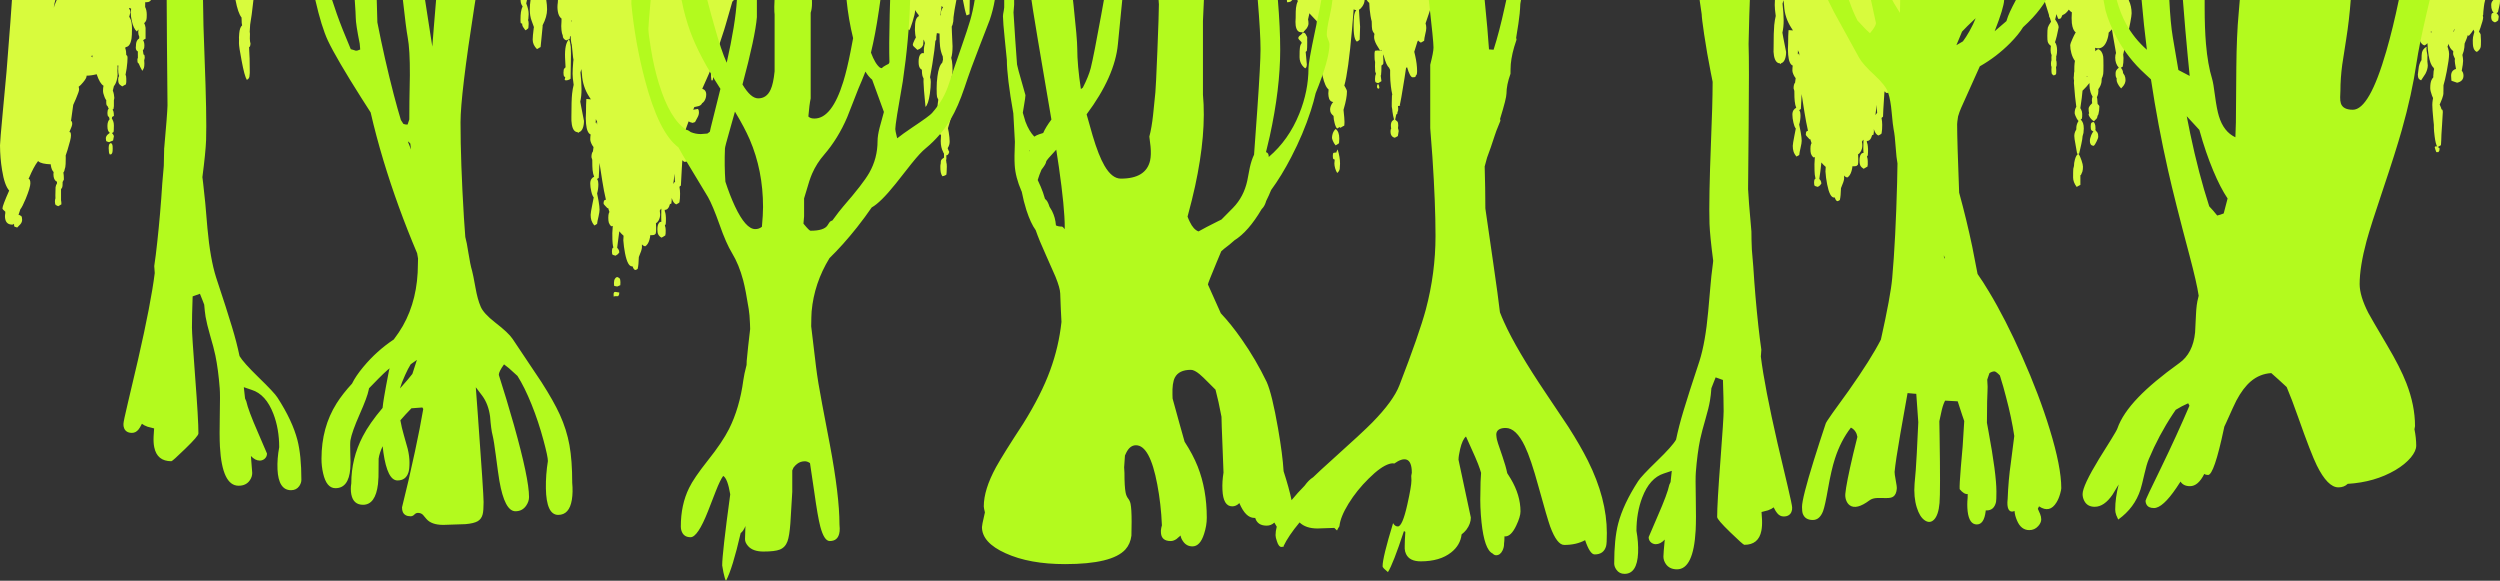 <?xml version="1.0" encoding="UTF-8" standalone="no"?>
<svg xmlns:ffdec="https://www.free-decompiler.com/flash" xmlns:xlink="http://www.w3.org/1999/xlink" ffdec:objectType="shape" height="462.0px" width="1988.75px" xmlns="http://www.w3.org/2000/svg">
  <rect width="100%" height="100%" fill="#333333" stroke="none"/>
  <g transform="matrix(1.0, 0.0, 0.0, 1.0, 100.4, 327.5)">
    <path d="M1547.75 -309.15 Q1547.4 -313.1 1547.75 -317.45 L1547.75 -317.7 Q1546.3 -318.5 1545.35 -319.85 1542.9 -316.3 1540.25 -315.5 L1539.05 -312.95 1537.25 -312.3 Q1536.35 -313.35 1535.6 -316.1 L1535.5 -316.15 1534.7 -312.95 1534.45 -312.05 1536.1 -309.5 Q1537.25 -307.3 1537.25 -305.7 1535.75 -297.8 1534.35 -293.9 1536.0 -291.7 1536.0 -287.45 1536.0 -285.0 1535.6 -283.6 L1535.3 -282.6 1535.35 -281.45 1535.25 -279.65 Q1535.65 -278.85 1535.65 -276.95 1535.65 -275.0 1535.45 -274.65 L1535.15 -274.35 1535.35 -271.65 1535.3 -269.1 1535.0 -268.25 1533.4 -267.45 Q1532.2 -268.1 1531.8 -268.85 1531.5 -269.75 1531.5 -272.15 L1531.6 -274.25 Q1531.15 -274.85 1531.15 -276.95 1531.15 -278.55 1531.55 -279.5 L1531.5 -281.95 Q1531.5 -283.05 1531.65 -283.6 1530.85 -285.35 1530.85 -287.45 1530.85 -289.6 1531.1 -291.0 1529.1 -292.4 1528.55 -294.4 1528.25 -295.45 1528.25 -298.9 1528.25 -304.3 1528.65 -305.6 1529.15 -307.25 1531.2 -310.25 L1530.25 -313.4 1530.2 -313.45 Q1529.6 -313.95 1529.55 -315.65 L1525.85 -327.5 1593.05 -327.5 1593.05 -327.3 Q1595.3 -322.6 1595.3 -316.95 1595.3 -313.4 1591.15 -295.05 L1588.6 -284.2 1588.85 -281.35 1588.7 -277.7 1588.2 -274.4 Q1587.9 -274.4 1587.15 -273.85 L1586.8 -273.65 1587.9 -271.95 Q1588.45 -270.9 1588.5 -269.4 L1589.75 -267.4 Q1590.45 -265.75 1590.45 -263.75 1590.45 -262.55 1589.9 -261.15 1588.95 -259.05 1586.95 -257.15 1585.05 -259.15 1584.15 -261.15 1583.35 -262.8 1583.35 -264.05 L1583.45 -265.05 1582.85 -266.25 Q1582.55 -267.05 1582.55 -268.8 1582.55 -270.3 1582.9 -271.15 1583.55 -272.5 1585.1 -273.65 1582.25 -276.9 1582.25 -281.65 1582.25 -283.85 1582.9 -285.35 L1580.4 -299.5 1579.65 -304.15 1577.05 -301.55 Q1576.85 -298.25 1575.5 -294.85 1573.15 -289.05 1568.75 -289.05 1567.35 -289.05 1566.25 -289.5 L1566.45 -286.75 Q1567.4 -287.85 1568.75 -288.45 1571.95 -287.1 1572.7 -282.5 1572.9 -281.1 1572.9 -275.2 1572.9 -270.0 1572.7 -268.65 1572.35 -266.55 1571.55 -265.1 L1571.3 -261.95 Q1570.7 -259.0 1568.8 -256.55 L1568.85 -255.05 Q1568.85 -252.7 1568.05 -250.95 L1567.65 -250.3 1567.95 -248.95 1568.25 -244.75 1568.55 -244.5 Q1569.65 -243.4 1569.65 -242.95 L1569.45 -239.65 1568.85 -236.5 1568.4 -235.7 1568.2 -235.45 Q1568.1 -234.0 1567.5 -233.2 L1565.3 -231.0 Q1562.95 -232.65 1561.85 -234.55 1561.1 -235.8 1561.1 -236.5 1561.1 -237.0 1561.55 -237.45 L1561.4 -237.8 Q1561.1 -238.65 1561.1 -241.05 1561.1 -242.1 1562.25 -243.65 L1563.9 -245.4 1563.7 -247.65 Q1563.7 -249.45 1564.25 -250.6 1563.3 -252.1 1562.65 -254.1 1561.8 -256.9 1561.8 -259.55 L1561.8 -261.1 1561.65 -261.35 1559.35 -258.55 1556.25 -255.35 1555.65 -249.65 1554.5 -241.45 1555.05 -240.55 Q1556.0 -238.75 1556.0 -236.95 L1555.95 -234.45 1555.65 -232.95 Q1555.45 -232.95 1554.75 -232.35 1556.05 -231.25 1556.65 -229.5 1557.25 -227.8 1557.25 -225.25 L1557.0 -221.75 1556.3 -219.25 Q1556.25 -217.3 1555.3 -212.95 L1553.55 -205.2 1552.9 -205.2 Q1554.3 -203.5 1555.45 -199.9 1556.6 -196.5 1556.6 -194.9 1556.6 -192.6 1556.15 -191.0 L1555.0 -188.3 1554.55 -188.15 1554.55 -180.4 1553.45 -179.85 1551.6 -178.8 Q1548.75 -182.6 1548.75 -186.35 1548.75 -191.7 1548.9 -193.25 L1549.45 -195.5 Q1549.45 -197.9 1550.15 -200.4 1551.1 -204.15 1552.9 -205.2 L1551.95 -205.2 1550.6 -212.95 Q1549.7 -217.55 1549.7 -219.4 1549.7 -221.0 1550.3 -222.6 L1551.35 -224.7 1551.3 -225.35 Q1551.3 -227.7 1552.25 -229.8 L1553.2 -231.5 1552.9 -231.35 Q1551.6 -232.95 1550.65 -235.3 1550.0 -237.0 1550.0 -237.5 1550.0 -240.5 1551.3 -242.55 1550.3 -249.15 1549.4 -261.45 L1549.5 -263.6 1549.35 -264.25 Q1549.1 -265.55 1549.4 -267.3 1549.4 -269.45 1549.75 -270.95 L1549.7 -271.65 1549.75 -274.7 Q1549.85 -277.05 1550.2 -279.1 1548.35 -281.5 1547.35 -285.25 1546.45 -288.5 1546.45 -291.65 1546.45 -292.6 1548.2 -296.5 1549.45 -299.4 1550.85 -301.8 1548.45 -303.35 1547.75 -309.15 M1560.25 -267.05 L1559.0 -266.5 1560.2 -266.7 1560.25 -267.05 M1562.75 -226.95 Q1562.75 -229.2 1563.4 -229.85 1563.9 -230.4 1565.3 -230.4 1566.2 -229.1 1566.45 -227.45 L1566.6 -224.55 1566.35 -224.2 1568.2 -221.9 Q1568.75 -220.95 1568.75 -218.75 1568.75 -217.6 1567.4 -214.9 1566.1 -212.25 1565.3 -211.55 L1564.7 -211.55 1564.6 -211.55 Q1562.1 -211.95 1562.1 -215.4 1562.1 -217.3 1563.2 -220.05 1564.05 -222.05 1565.05 -223.15 L1564.65 -222.95 1563.2 -224.0 Q1562.75 -224.8 1562.75 -226.95 M1416.05 -311.0 Q1417.65 -309.65 1417.65 -307.25 1417.65 -304.1 1416.1 -301.85 1415.3 -300.75 1414.45 -300.15 1413.75 -298.7 1411.85 -297.9 L1408.8 -297.3 1408.25 -297.3 1407.35 -295.0 1411.05 -295.6 1411.5 -295.05 Q1411.9 -294.65 1411.9 -292.75 1411.9 -290.8 1410.7 -288.75 L1408.8 -285.15 1406.85 -284.5 Q1404.8 -284.95 1403.65 -285.7 L1400.55 -277.35 Q1402.4 -275.85 1403.8 -273.65 1406.2 -269.7 1406.2 -265.0 1406.5 -261.8 1405.9 -259.05 1404.75 -253.55 1400.45 -253.55 1399.75 -253.55 1398.8 -254.95 L1398.8 -254.2 1398.65 -254.15 1398.3 -248.65 Q1397.65 -239.2 1397.55 -234.7 L1396.85 -234.1 1396.35 -233.7 1396.35 -233.65 Q1396.9 -231.0 1396.9 -228.25 L1396.8 -224.65 1396.4 -221.3 1395.7 -220.7 Q1394.85 -220.1 1393.8 -219.7 1391.6 -220.7 1390.45 -224.15 L1390.25 -224.85 1390.25 -222.5 1389.95 -220.35 1388.85 -219.95 Q1387.65 -215.35 1384.8 -215.35 L1384.6 -215.35 1384.9 -213.4 1385.1 -213.4 Q1386.0 -209.3 1385.4 -203.6 L1384.9 -203.5 1384.85 -202.75 Q1385.4 -201.25 1385.4 -199.2 L1385.4 -196.55 1385.1 -194.85 Q1384.8 -194.85 1383.95 -194.3 1382.95 -193.6 1382.05 -193.25 1380.15 -194.45 1379.45 -195.9 1378.85 -197.2 1378.85 -199.7 1378.85 -203.05 1379.85 -204.6 1380.7 -205.95 1382.0 -205.8 1381.85 -207.05 1381.85 -209.2 L1382.0 -216.1 1381.75 -216.3 1380.75 -214.7 Q1381.1 -213.4 1381.1 -211.8 1381.1 -209.15 1379.8 -206.95 1378.85 -205.25 1377.7 -204.8 L1377.85 -201.0 1377.8 -198.25 1377.55 -196.5 1376.9 -195.85 Q1376.25 -195.2 1374.3 -195.2 L1373.25 -195.3 Q1373.05 -193.35 1372.5 -191.45 1371.4 -187.65 1369.15 -186.3 1367.5 -186.6 1366.55 -187.9 L1366.6 -185.5 Q1366.6 -183.6 1364.1 -177.85 1363.95 -171.5 1363.2 -168.4 1362.5 -167.75 1361.2 -167.45 1359.9 -167.85 1359.2 -170.4 L1358.6 -170.35 Q1355.15 -170.35 1353.1 -180.85 1352.05 -186.1 1351.75 -191.1 L1351.95 -194.75 Q1350.15 -196.25 1348.5 -198.25 1347.75 -190.7 1346.85 -185.15 L1347.7 -184.2 Q1348.5 -182.9 1348.5 -181.45 L1347.4 -180.05 Q1346.65 -179.3 1345.6 -178.85 1343.5 -179.4 1343.2 -179.7 1342.7 -180.2 1342.7 -182.45 1342.7 -184.55 1343.45 -185.15 L1343.85 -185.35 1343.25 -188.6 Q1343.0 -190.55 1343.0 -196.95 L1343.3 -202.5 1342.1 -202.3 Q1340.7 -203.65 1340.2 -205.25 1339.8 -206.6 1339.8 -209.2 1339.8 -211.55 1340.25 -212.75 1340.4 -213.25 1340.7 -213.6 L1339.75 -216.55 1339.65 -216.85 1339.15 -216.65 1336.75 -219.25 Q1336.1 -220.0 1336.1 -220.35 1336.1 -222.45 1336.85 -223.1 L1337.85 -223.5 Q1336.35 -230.1 1335.0 -238.5 L1332.8 -252.65 1332.2 -240.8 1331.45 -240.3 1330.85 -239.85 1331.15 -239.4 Q1331.9 -238.1 1331.9 -235.8 1331.9 -231.9 1330.85 -228.4 L1332.05 -222.45 Q1332.85 -217.85 1332.85 -215.5 1332.85 -213.8 1332.0 -210.15 1331.05 -206.1 1330.9 -204.2 L1330.15 -203.75 1328.7 -202.95 Q1327.0 -204.9 1326.35 -207.0 1325.75 -208.9 1325.75 -211.5 1325.75 -213.05 1327.1 -219.85 L1328.15 -225.25 Q1327.0 -226.65 1326.3 -229.85 1325.45 -233.45 1325.45 -236.3 1325.45 -238.55 1326.45 -240.0 1327.25 -241.15 1328.5 -241.75 1327.65 -243.75 1327.3 -247.0 1327.0 -249.4 1327.0 -255.0 L1327.0 -255.15 1326.4 -257.25 Q1326.4 -260.45 1327.6 -261.8 L1327.7 -262.7 1328.05 -265.3 Q1326.9 -266.7 1326.15 -268.55 1325.45 -270.25 1325.45 -271.3 1325.45 -273.6 1325.7 -275.35 1322.75 -276.45 1322.1 -283.9 1321.7 -288.25 1322.05 -292.75 1322.05 -299.5 1322.4 -303.55 L1325.9 -303.3 1324.65 -305.25 Q1319.35 -313.3 1318.85 -323.05 L1318.4 -327.35 1317.6 -324.65 Q1318.5 -316.4 1318.5 -311.3 1318.5 -305.85 1317.5 -301.5 L1318.2 -297.6 1320.45 -286.15 Q1320.45 -282.8 1319.5 -280.35 1318.45 -277.7 1316.55 -277.25 L1316.55 -277.1 1315.6 -276.5 1315.55 -277.1 Q1311.9 -277.2 1310.8 -283.15 1310.25 -286.2 1310.5 -289.55 1310.5 -302.35 1311.0 -307.55 1311.45 -311.85 1312.2 -314.8 1311.4 -320.55 1311.4 -323.55 L1311.55 -327.5 1421.4 -327.5 1418.65 -320.8 1414.5 -311.7 1416.05 -311.0 M1329.85 -287.55 L1329.75 -284.25 1330.25 -285.15 1330.9 -283.25 1330.85 -285.35 Q1330.3 -286.25 1329.85 -287.55 M1392.5 -244.1 L1391.5 -235.95 1392.9 -237.85 1392.75 -239.05 Q1392.55 -240.5 1392.5 -244.1 M1887.75 -322.45 L1886.7 -317.8 1885.8 -317.25 1885.55 -317.05 1886.5 -316.1 Q1887.35 -315.05 1887.35 -314.2 L1886.9 -311.35 1886.2 -310.75 Q1885.4 -310.1 1884.3 -309.7 1882.75 -310.3 1882.2 -311.0 1881.35 -312.05 1881.35 -314.2 1881.35 -316.35 1882.1 -316.95 L1883.25 -317.4 Q1882.4 -318.3 1882.0 -319.45 1881.35 -321.0 1881.35 -323.6 1881.35 -325.2 1882.0 -326.2 L1882.95 -327.4 1882.95 -327.5 1888.3 -327.5 1888.35 -326.65 Q1888.35 -324.75 1887.75 -322.45 M1875.9 -324.7 L1875.55 -322.3 Q1875.0 -317.9 1874.95 -315.55 L1874.65 -315.25 1874.95 -313.75 Q1874.95 -311.6 1872.8 -305.5 L1871.6 -302.25 Q1872.6 -301.2 1872.95 -300.1 L1873.2 -295.2 Q1873.2 -290.85 1873.0 -290.15 1872.5 -287.9 1869.95 -286.2 1867.6 -287.05 1866.95 -290.7 1866.7 -291.95 1866.7 -295.65 1866.7 -297.9 1867.5 -300.5 L1867.95 -302.1 1867.3 -303.95 Q1865.6 -301.2 1863.5 -298.9 L1862.75 -299.6 Q1862.35 -297.8 1860.2 -292.85 1860.15 -289.6 1859.5 -286.95 L1858.45 -283.8 Q1859.0 -281.1 1859.0 -279.1 1859.0 -276.75 1857.95 -271.45 L1857.9 -271.25 Q1859.3 -269.75 1859.3 -267.3 1859.3 -262.85 1854.25 -261.7 L1849.75 -263.25 1849.65 -264.05 1849.45 -267.3 Q1849.45 -269.9 1851.0 -271.4 1852.0 -272.35 1853.35 -272.65 1852.35 -277.85 1852.35 -279.25 L1852.5 -280.8 Q1852.25 -281.15 1852.15 -281.55 1851.05 -283.9 1851.05 -284.55 L1851.15 -286.85 Q1849.15 -288.3 1848.15 -290.6 1847.6 -291.65 1847.35 -292.75 L1847.2 -292.0 1846.6 -290.35 1847.1 -288.9 Q1847.85 -286.6 1847.85 -284.55 1847.85 -280.3 1845.95 -270.55 1844.5 -263.2 1843.4 -259.7 L1843.35 -255.05 1843.3 -254.1 1843.35 -253.75 Q1843.35 -251.7 1842.3 -249.0 L1840.55 -244.7 1840.3 -244.6 1841.6 -241.4 1841.7 -240.5 1842.0 -240.5 Q1842.85 -240.3 1842.85 -238.25 L1842.25 -228.05 Q1841.6 -219.25 1841.6 -215.7 L1841.4 -212.55 1841.25 -211.85 Q1840.9 -211.85 1840.2 -211.3 L1838.85 -210.55 1840.25 -209.6 1840.2 -208.0 Q1839.95 -207.15 1839.3 -206.5 L1837.7 -206.5 Q1837.35 -207.1 1836.95 -208.5 L1836.4 -210.5 Q1836.7 -211.15 1837.7 -211.15 L1838.45 -210.8 Q1837.15 -212.7 1836.35 -219.0 1835.75 -223.7 1835.75 -225.85 L1835.75 -228.1 1835.35 -232.0 Q1834.5 -240.75 1834.5 -244.05 1834.5 -246.0 1834.85 -248.05 L1835.1 -249.5 1834.25 -251.45 Q1832.85 -255.35 1832.85 -257.3 1832.85 -261.6 1833.8 -263.7 1834.3 -264.9 1835.3 -266.0 1835.2 -267.45 1835.4 -268.55 1835.4 -270.9 1835.95 -272.75 1835.55 -273.25 1835.3 -273.9 1832.85 -276.0 1831.55 -283.6 1830.75 -288.45 1830.65 -293.15 1829.6 -291.9 1828.2 -291.35 1824.45 -292.6 1823.45 -299.75 1823.0 -302.55 1823.0 -310.7 1823.0 -320.3 1824.0 -326.85 L1824.1 -327.5 1876.55 -327.5 1875.9 -324.7 M1833.4 -302.85 L1833.35 -301.6 1834.0 -301.9 1833.4 -302.85 M1852.1 -304.55 L1851.65 -303.6 1851.35 -302.0 1851.65 -302.25 1852.15 -304.25 1852.1 -304.55 M1830.0 -290.35 Q1829.7 -289.1 1830.0 -287.0 L1830.6 -283.6 1830.6 -278.55 1830.9 -275.5 Q1830.9 -272.45 1829.05 -268.85 L1825.6 -263.6 Q1824.25 -264.15 1823.7 -264.95 1823.0 -266.0 1823.0 -268.25 L1823.8 -274.55 Q1824.55 -277.8 1825.9 -279.65 1825.95 -284.25 1826.25 -285.65 1826.95 -288.75 1830.0 -290.35 M923.3 -327.5 L927.65 -327.5 926.35 -326.3 Q925.25 -325.7 923.5 -325.7 L923.3 -327.5 M930.3 -313.25 Q930.3 -319.1 930.55 -321.15 930.95 -324.5 932.0 -326.4 L931.7 -327.5 985.15 -327.5 Q985.05 -324.8 983.25 -322.25 982.05 -320.45 980.65 -319.8 980.7 -317.2 981.1 -312.75 L981.55 -306.35 981.25 -296.0 980.65 -295.45 Q979.95 -294.75 978.95 -294.4 977.25 -295.75 976.7 -300.4 976.4 -302.55 976.4 -306.8 976.4 -312.4 976.75 -314.7 977.25 -318.05 978.55 -319.4 977.3 -319.5 976.45 -320.1 L975.15 -304.35 Q972.15 -270.25 969.0 -259.4 L969.85 -257.95 Q971.1 -255.85 971.1 -254.75 971.1 -249.5 968.6 -241.0 L968.35 -240.05 968.4 -239.8 Q969.15 -232.95 969.15 -230.4 L969.0 -227.7 968.85 -227.5 967.75 -226.95 Q966.75 -226.2 965.95 -225.85 L965.1 -226.4 965.0 -226.3 963.35 -225.25 Q962.15 -226.1 961.25 -229.75 960.45 -232.8 960.45 -235.05 L960.45 -235.25 Q959.05 -236.45 958.4 -237.5 957.7 -238.65 957.7 -240.55 957.7 -241.65 958.25 -243.2 958.95 -245.05 960.15 -246.35 957.05 -246.7 956.45 -250.9 956.1 -253.1 956.45 -255.4 L956.45 -256.4 Q951.05 -260.25 948.4 -290.75 947.55 -300.8 947.1 -310.65 L942.1 -315.95 941.25 -316.95 940.15 -312.05 Q940.5 -310.65 940.5 -308.75 940.5 -307.0 938.9 -304.7 L937.5 -303.2 937.25 -302.75 937.15 -302.9 936.9 -302.7 936.85 -302.25 Q936.8 -302.05 936.15 -301.85 L936.9 -301.15 937.25 -301.5 Q938.35 -300.55 938.9 -299.05 939.5 -298.2 939.5 -297.6 L939.45 -295.85 939.5 -294.1 Q939.5 -289.05 939.2 -287.1 L938.25 -286.15 938.4 -284.85 939.2 -276.0 938.85 -274.1 937.9 -273.1 Q935.2 -275.1 934.05 -278.25 933.4 -280.05 933.4 -281.95 933.4 -287.8 933.65 -289.4 934.0 -292.1 935.0 -293.05 L935.0 -293.9 Q932.4 -296.4 932.4 -297.15 932.4 -298.45 934.2 -299.6 935.8 -300.75 935.95 -301.85 L934.7 -301.85 Q931.05 -301.85 930.3 -307.3 930.0 -310.1 930.3 -313.25 M964.65 -213.45 L963.85 -212.9 962.1 -211.85 Q960.75 -213.35 959.85 -215.55 959.2 -217.15 959.2 -217.85 959.2 -219.35 959.7 -221.0 960.45 -223.4 962.1 -224.9 965.0 -222.8 965.0 -217.3 L964.85 -214.15 964.65 -213.45 M960.35 -200.95 Q959.85 -201.35 959.85 -203.45 959.85 -205.55 960.45 -205.9 L962.1 -206.2 962.5 -205.95 Q963.0 -207.6 963.7 -208.6 965.6 -202.55 965.6 -197.35 L965.35 -193.1 Q964.95 -191.15 963.35 -189.9 962.35 -191.4 961.7 -193.65 961.1 -195.75 961.1 -197.45 L961.35 -200.55 Q960.6 -200.75 960.35 -200.95 M649.8 -321.55 L648.65 -322.75 648.0 -318.1 647.35 -315.3 647.75 -315.4 Q648.0 -318.85 649.25 -320.9 L649.8 -321.55 M656.85 -301.75 L657.35 -290.7 Q657.35 -284.8 656.3 -281.45 L656.85 -279.1 Q657.35 -276.25 657.35 -271.15 657.35 -268.85 655.65 -260.8 L655.2 -258.55 Q656.65 -254.35 656.65 -246.2 L656.4 -234.7 653.7 -225.5 654.3 -222.45 Q655.05 -217.85 655.05 -214.9 655.05 -212.3 653.7 -210.05 L653.45 -209.65 Q654.15 -207.55 654.75 -206.65 L654.15 -205.1 Q653.7 -204.35 652.8 -203.9 L652.35 -204.15 652.4 -203.85 652.45 -201.05 652.2 -200.05 652.3 -199.65 652.45 -198.2 Q652.8 -197.3 652.8 -195.05 L652.65 -190.6 652.45 -188.6 651.6 -188.05 Q650.6 -187.5 649.25 -187.3 648.3 -188.7 647.95 -190.5 647.65 -192.15 647.65 -194.75 647.65 -196.4 647.9 -197.2 L647.95 -197.3 647.95 -197.6 Q647.95 -199.45 648.35 -200.2 648.85 -201.05 650.55 -202.1 L650.55 -205.3 Q650.05 -205.9 649.85 -206.7 647.95 -210.15 647.95 -215.4 L648.2 -219.85 Q646.55 -221.55 645.75 -226.25 645.05 -229.9 645.05 -233.95 645.05 -242.0 646.0 -248.2 L645.05 -250.3 Q644.7 -251.45 644.7 -257.15 644.7 -262.2 645.35 -266.85 646.45 -275.2 649.15 -277.6 L649.75 -280.05 Q649.6 -280.95 649.6 -282.3 L649.6 -282.55 Q648.0 -286.1 647.45 -290.35 647.05 -293.0 647.0 -300.8 L644.85 -301.15 Q644.3 -298.05 644.4 -296.0 L643.9 -295.2 643.7 -295.0 Q643.3 -289.2 641.25 -276.35 L639.45 -266.05 Q640.05 -264.55 640.05 -262.3 640.05 -258.3 639.3 -252.9 638.1 -244.55 635.85 -242.45 634.25 -258.4 634.25 -262.3 L634.25 -262.55 634.25 -262.8 634.3 -265.1 Q633.6 -266.25 633.3 -267.65 633.0 -268.9 632.95 -272.05 631.35 -272.75 630.7 -274.95 630.35 -276.1 630.35 -278.45 630.35 -282.4 631.7 -284.15 632.8 -285.65 634.55 -285.15 L634.55 -288.75 Q634.8 -291.0 635.4 -293.25 L634.45 -296.0 634.25 -295.55 634.25 -295.35 634.0 -291.9 Q633.1 -289.1 629.4 -287.8 L626.4 -290.6 Q625.75 -291.35 625.75 -291.8 625.75 -292.95 627.25 -296.0 L628.2 -297.75 Q627.8 -298.95 627.65 -300.45 627.25 -303.8 627.5 -306.45 627.5 -311.05 628.9 -313.2 629.55 -314.25 630.45 -314.55 L630.5 -315.4 Q628.9 -317.35 627.45 -319.55 L627.5 -318.6 Q627.5 -316.6 625.55 -310.3 623.6 -303.85 622.8 -303.4 620.95 -305.35 620.2 -307.75 619.55 -309.75 619.55 -312.4 619.55 -314.45 621.3 -319.95 L622.55 -323.45 621.55 -323.4 Q618.85 -323.4 617.25 -327.5 L660.4 -327.5 Q658.7 -318.95 658.1 -313.7 L658.1 -313.1 Q658.1 -310.2 657.35 -307.85 L656.7 -306.35 656.85 -301.75 M668.45 -315.25 Q667.15 -319.0 665.6 -327.5 L671.05 -327.5 670.85 -316.15 669.9 -315.8 Q669.1 -315.35 668.45 -315.25 M986.8 -327.5 L1039.6 -327.5 Q1036.5 -316.8 1033.65 -308.95 L1033.65 -308.9 Q1034.2 -307.15 1034.2 -305.2 1034.2 -303.55 1033.4 -300.35 1032.6 -296.95 1032.5 -295.05 L1031.45 -294.45 Q1030.5 -293.8 1029.8 -293.6 1028.35 -294.5 1027.7 -295.3 L1027.15 -294.35 1024.65 -286.3 1025.4 -283.1 Q1026.9 -276.45 1026.9 -270.85 1026.9 -268.85 1026.5 -268.05 L1025.65 -267.0 1025.7 -266.5 Q1025.4 -266.0 1023.35 -266.0 1021.3 -266.0 1018.9 -274.1 L1018.1 -273.35 1016.9 -265.4 Q1013.8 -246.05 1013.15 -243.75 L1013.6 -243.45 1011.7 -243.15 1011.9 -240.85 Q1011.9 -239.15 1011.25 -238.25 L1011.25 -237.2 1010.6 -236.6 1010.3 -236.3 1009.45 -232.35 1011.3 -230.75 Q1011.9 -229.85 1011.9 -227.65 L1011.7 -225.55 1011.95 -224.7 1012.25 -223.25 1011.6 -219.25 1010.6 -218.7 Q1009.75 -218.15 1009.0 -217.95 1006.75 -218.55 1006.05 -220.7 1005.75 -221.5 1005.75 -223.1 1005.75 -224.5 1006.3 -225.25 1006.05 -226.25 1006.05 -227.8 1006.05 -230.0 1007.1 -231.25 L1008.55 -232.5 Q1007.75 -235.15 1007.25 -238.95 L1007.15 -240.35 1006.75 -242.6 1006.75 -244.9 1006.75 -246.0 Q1006.75 -250.3 1006.9 -251.45 L1007.15 -252.3 Q1006.5 -255.15 1006.05 -258.85 1005.45 -263.95 1005.45 -267.65 L1005.45 -271.85 1004.65 -273.55 Q1002.3 -275.6 1000.45 -282.95 L999.85 -284.3 1000.1 -278.9 1000.05 -276.95 999.45 -276.0 998.7 -275.5 998.55 -275.35 Q998.55 -270.5 998.2 -267.65 L997.9 -267.45 997.95 -267.35 998.55 -262.95 Q998.4 -262.95 997.7 -262.4 L995.95 -261.35 Q994.5 -261.65 994.05 -262.0 993.4 -262.5 993.4 -264.55 993.4 -267.15 994.2 -268.75 993.8 -269.65 993.55 -270.7 993.4 -271.7 993.4 -274.75 L993.5 -278.25 993.35 -278.8 Q993.05 -279.8 993.05 -282.8 L993.05 -285.4 993.4 -287.1 995.35 -287.35 997.5 -287.25 994.65 -291.9 Q992.7 -295.5 992.7 -297.95 992.7 -299.45 993.0 -300.5 991.65 -302.1 991.15 -304.15 990.85 -305.4 990.8 -310.45 990.25 -312.4 989.85 -314.9 988.95 -320.45 988.85 -325.15 987.75 -326.0 986.8 -327.5 M998.65 -287.05 L998.35 -287.9 997.65 -287.2 998.65 -287.05 M996.25 -260.35 Q996.9 -258.55 996.9 -257.45 L995.95 -256.85 995.5 -257.25 Q994.95 -257.85 994.95 -258.45 L995.3 -260.35 996.25 -260.35 M318.25 -324.95 L318.2 -324.8 Q320.15 -320.15 320.15 -316.3 L319.9 -312.4 319.65 -311.6 Q320.15 -310.65 320.15 -308.55 L319.95 -305.6 319.8 -305.0 319.15 -304.45 Q318.5 -303.8 317.55 -303.4 L315.6 -306.15 Q315.0 -307.3 315.0 -308.15 L315.0 -308.7 314.0 -309.0 Q313.65 -309.25 313.65 -311.5 313.65 -315.55 314.0 -317.8 314.45 -320.55 315.35 -322.45 314.65 -323.3 314.25 -324.35 313.75 -325.6 313.7 -327.5 L318.8 -327.5 318.25 -324.95 M321.05 -320.15 Q321.05 -323.7 321.65 -327.5 L334.15 -327.5 Q334.8 -323.4 334.8 -320.05 334.8 -314.15 331.25 -307.4 L331.25 -306.35 330.55 -299.2 329.65 -290.05 328.55 -289.5 Q327.6 -288.75 326.75 -288.45 323.35 -291.8 323.35 -296.0 323.35 -298.5 324.2 -305.3 L324.35 -305.9 322.5 -311.0 Q321.05 -314.7 321.05 -320.15 M86.95 -327.5 L101.2 -327.5 99.85 -316.1 98.6 -307.95 98.25 -302.3 98.45 -300.65 98.35 -296.95 Q98.35 -294.5 98.9 -292.65 L98.55 -290.8 Q98.35 -290.25 97.75 -290.0 L97.8 -288.75 Q98.3 -282.65 98.3 -269.55 L98.0 -266.35 97.65 -265.55 97.3 -264.95 96.0 -263.9 Q94.1 -266.85 91.8 -279.3 89.7 -290.25 89.7 -293.05 L89.75 -296.3 89.7 -297.8 89.8 -299.25 89.9 -300.9 Q90.35 -305.8 92.2 -307.3 L91.9 -309.25 91.75 -313.55 Q88.9 -317.1 86.95 -327.5 M19.6 -327.25 L18.75 -326.45 Q17.7 -325.7 15.75 -325.7 L15.1 -325.75 15.1 -324.55 15.05 -321.85 15.15 -321.75 Q16.35 -319.35 16.35 -315.65 16.35 -312.85 16.05 -311.8 15.55 -310.1 14.25 -309.1 L14.65 -308.3 Q15.1 -307.3 15.4 -305.35 L15.4 -296.65 Q15.1 -296.65 14.3 -296.1 L13.45 -295.5 Q14.45 -293.9 14.45 -291.35 14.45 -289.3 14.0 -288.5 L13.25 -287.45 13.35 -286.85 13.75 -284.2 14.2 -283.95 Q14.75 -283.6 14.75 -281.45 L14.3 -279.55 14.45 -276.95 Q14.45 -274.65 14.1 -273.6 13.8 -272.7 12.8 -271.15 10.9 -274.45 10.0 -276.9 L9.2 -277.6 Q8.9 -278.05 8.9 -280.2 8.9 -280.8 9.3 -281.45 L9.25 -285.35 9.3 -286.55 Q8.1 -287.1 7.75 -288.5 7.5 -289.65 7.75 -291.15 7.75 -293.95 8.85 -295.55 9.45 -296.5 10.25 -296.8 L10.4 -298.2 Q9.55 -300.1 9.55 -301.95 L9.75 -304.05 8.45 -302.45 Q5.75 -304.8 4.45 -310.85 3.6 -314.7 3.6 -317.45 3.6 -318.9 3.9 -320.3 L3.9 -320.7 Q3.05 -320.85 2.35 -321.25 L2.35 -320.35 2.6 -320.15 Q3.25 -319.55 3.25 -317.45 L2.4 -314.1 2.95 -313.25 Q4.6 -310.5 4.6 -304.9 4.6 -299.25 4.25 -297.0 3.2 -290.2 -0.5 -290.05 L-0.75 -289.0 Q-0.3 -287.85 -0.15 -286.7 L0.05 -283.6 0.2 -283.6 Q1.05 -283.35 1.05 -281.35 1.05 -278.3 0.35 -273.05 L-0.55 -267.95 Q0.05 -267.1 0.05 -264.9 L0.05 -262.15 -0.25 -260.35 -1.35 -259.8 Q-2.35 -259.1 -3.15 -258.75 -5.2 -260.0 -5.75 -261.0 -6.4 -262.05 -6.4 -264.4 -6.4 -265.8 -5.65 -267.1 L-5.85 -267.65 Q-6.4 -269.25 -6.4 -272.45 L-6.25 -275.4 -6.85 -275.4 -6.95 -275.4 -6.85 -273.4 Q-6.85 -272.3 -7.0 -271.1 -6.85 -269.7 -6.85 -268.1 -6.85 -266.0 -7.6 -263.45 -8.4 -260.6 -9.8 -258.95 L-10.65 -255.45 Q-9.6 -252.65 -9.45 -249.55 L-9.8 -247.75 -9.8 -246.2 -9.8 -243.05 -10.1 -240.85 -10.85 -240.35 -10.2 -239.05 Q-9.8 -237.8 -9.8 -235.2 -10.1 -235.2 -10.85 -234.7 L-11.2 -234.4 -11.35 -233.6 -11.5 -233.5 -10.4 -231.25 Q-9.8 -229.75 -9.8 -227.65 L-9.9 -223.8 -10.1 -222.35 Q-10.4 -222.35 -11.0 -221.85 L-11.3 -221.6 -10.45 -220.6 Q-9.8 -219.6 -9.8 -219.1 L-10.45 -215.7 -11.9 -215.15 Q-13.05 -214.55 -13.65 -214.4 L-15.55 -215.0 Q-16.2 -215.4 -16.2 -217.5 -16.2 -218.95 -14.8 -220.4 L-13.05 -221.8 Q-14.1 -222.75 -14.45 -223.7 -14.95 -224.85 -14.95 -227.3 -14.95 -231.2 -12.8 -233.1 L-13.5 -233.0 -13.65 -234.45 -14.25 -234.8 Q-14.95 -235.5 -14.95 -237.6 -14.95 -239.8 -14.15 -240.8 L-13.9 -241.05 -14.45 -242.15 -14.7 -242.85 -15.6 -243.85 Q-15.9 -244.5 -15.9 -246.65 L-15.85 -247.7 Q-16.6 -248.7 -17.2 -250.2 -18.45 -253.35 -18.45 -255.2 -18.45 -257.7 -18.05 -259.3 -21.0 -261.0 -23.5 -268.45 -27.75 -267.35 -31.55 -267.3 L-31.55 -266.85 Q-31.55 -265.3 -34.3 -262.0 -36.15 -259.7 -37.9 -258.4 -37.5 -258.0 -37.5 -256.15 -37.5 -254.85 -40.0 -248.9 -41.25 -245.8 -42.15 -244.05 L-43.9 -231.4 Q-42.95 -230.85 -42.95 -228.95 -42.95 -227.4 -45.25 -222.4 L-44.6 -222.45 -44.25 -221.85 Q-43.95 -221.45 -43.95 -219.55 -43.95 -217.0 -46.75 -208.0 L-48.15 -203.8 -48.1 -201.85 Q-48.1 -196.1 -48.45 -194.55 L-48.95 -192.8 Q-49.1 -191.35 -49.75 -190.55 L-50.0 -190.3 Q-49.6 -188.05 -49.6 -185.85 -49.6 -183.85 -49.7 -183.95 L-49.75 -184.45 Q-50.1 -183.4 -50.35 -183.1 L-50.6 -182.85 -50.6 -181.65 Q-50.6 -179.4 -50.9 -178.5 L-51.85 -176.95 -51.85 -176.85 -51.85 -168.2 Q-51.55 -167.0 -51.55 -164.9 -51.85 -164.9 -52.6 -164.3 L-54.1 -163.45 -56.05 -164.4 Q-56.7 -165.1 -56.7 -167.15 -56.7 -168.7 -56.3 -169.7 L-56.35 -172.15 -56.2 -178.55 Q-55.9 -180.45 -55.1 -181.5 L-55.1 -181.65 -55.05 -182.9 Q-57.2 -183.85 -57.75 -187.0 -58.05 -189.0 -57.75 -190.65 -59.4 -192.25 -59.95 -195.9 L-60.05 -196.8 Q-67.45 -197.05 -69.8 -199.1 L-70.1 -199.4 -70.35 -199.05 Q-73.65 -194.7 -77.35 -185.9 L-77.7 -185.1 -77.15 -185.1 -76.65 -184.25 Q-76.25 -183.6 -76.25 -181.65 -76.25 -178.4 -79.95 -169.35 -82.65 -162.85 -84.25 -160.95 L-84.8 -159.2 -85.75 -156.35 -85.35 -156.65 -83.5 -155.65 Q-82.8 -154.85 -82.8 -152.65 -82.8 -150.7 -84.25 -149.05 -85.0 -148.1 -86.7 -146.5 L-88.9 -147.2 Q-89.25 -147.5 -89.25 -149.5 -89.95 -148.8 -90.55 -148.8 -95.3 -148.8 -96.2 -153.15 -96.7 -155.3 -96.2 -157.8 L-96.2 -159.1 -97.8 -160.6 Q-98.45 -161.3 -98.45 -161.7 -98.45 -163.85 -93.1 -175.9 -96.85 -180.1 -98.75 -192.2 -100.3 -201.55 -100.4 -211.85 -100.4 -214.7 -98.1 -239.3 L-95.2 -270.55 Q-91.2 -321.0 -90.9 -327.5 L-56.35 -327.5 -57.05 -324.8 -57.65 -321.35 Q-57.05 -323.5 -55.3 -327.5 L19.65 -327.5 19.6 -327.25 M482.55 -326.6 L482.15 -326.1 479.7 -317.55 476.75 -307.35 475.65 -303.7 469.45 -284.85 Q464.75 -271.1 462.3 -266.0 L458.25 -256.9 459.75 -256.15 Q461.4 -254.85 461.4 -252.45 461.4 -249.3 459.8 -247.0 459.05 -245.95 458.1 -245.35 457.45 -243.85 455.55 -243.15 L452.5 -242.45 452.0 -242.45 451.05 -240.2 454.8 -240.85 455.2 -240.25 Q455.6 -239.85 455.6 -237.95 455.6 -236.05 454.4 -233.95 L452.5 -230.4 450.6 -229.75 Q448.55 -230.15 447.4 -230.95 L444.3 -222.55 Q446.1 -221.05 447.5 -218.85 449.95 -214.95 449.95 -210.2 450.25 -207.0 449.6 -204.25 448.5 -198.75 444.1 -198.75 443.5 -198.75 442.5 -200.2 L442.55 -199.4 442.35 -199.35 442.0 -193.9 441.25 -179.9 440.55 -179.35 440.1 -178.9 440.1 -178.85 Q440.6 -176.25 440.6 -173.45 L440.5 -169.85 440.1 -166.55 439.45 -165.95 437.55 -164.9 Q435.25 -165.85 434.15 -169.4 L433.95 -170.05 433.9 -167.7 433.65 -165.55 432.6 -165.15 432.55 -165.15 Q431.35 -160.55 428.5 -160.55 L428.35 -160.55 428.6 -158.6 428.8 -158.6 Q429.7 -154.5 429.15 -148.8 L428.6 -148.7 428.55 -148.0 Q429.15 -146.45 429.15 -144.4 L429.1 -141.8 428.8 -140.1 Q428.5 -140.1 427.7 -139.5 426.7 -138.8 425.75 -138.45 423.85 -139.65 423.2 -141.1 422.55 -142.4 422.55 -144.95 422.55 -148.25 423.6 -149.8 424.4 -151.2 425.7 -151.0 L425.6 -154.4 425.7 -161.3 425.45 -161.5 424.45 -159.9 424.75 -157.0 Q424.75 -154.35 423.55 -152.15 422.55 -150.45 421.4 -150.0 L421.55 -146.2 421.5 -143.5 421.25 -141.7 420.6 -141.05 Q419.95 -140.4 418.0 -140.4 L416.95 -140.5 Q416.75 -138.55 416.2 -136.65 415.1 -132.9 412.85 -131.55 411.25 -131.85 410.25 -133.1 L410.25 -130.7 Q410.25 -128.8 407.8 -123.05 407.65 -116.75 406.85 -113.6 406.2 -113.0 404.95 -112.7 403.6 -113.05 402.85 -115.6 L402.35 -115.6 Q398.85 -115.6 396.8 -126.1 395.8 -131.3 395.45 -136.35 L395.65 -139.95 Q393.85 -141.5 392.25 -143.5 L390.55 -130.4 391.4 -129.4 Q392.25 -128.15 392.25 -126.7 L391.1 -125.3 389.3 -124.1 Q387.15 -124.65 386.9 -124.9 386.4 -125.4 386.4 -127.65 386.4 -129.8 387.15 -130.4 L387.55 -130.55 Q387.15 -131.95 386.95 -133.85 386.7 -135.8 386.7 -142.15 L387.05 -147.75 385.75 -147.5 Q384.4 -148.9 383.9 -150.45 383.5 -151.8 383.5 -154.4 383.5 -156.7 383.95 -158.0 L384.4 -158.85 383.45 -161.75 383.4 -162.05 382.85 -161.85 380.45 -164.4 Q379.75 -165.2 379.75 -165.55 379.75 -167.7 380.55 -168.3 L381.6 -168.65 Q380.0 -175.3 378.7 -183.7 L376.5 -197.9 375.9 -186.0 375.15 -185.5 374.55 -185.1 374.85 -184.6 Q375.6 -183.35 375.6 -181.05 375.6 -177.1 374.6 -173.6 L375.75 -167.7 Q376.55 -163.05 376.55 -160.7 376.55 -159.0 375.75 -155.35 374.75 -151.3 374.6 -149.45 L373.85 -148.95 Q373.1 -148.4 372.35 -148.15 370.75 -150.1 370.05 -152.25 369.45 -154.1 369.45 -156.65 369.45 -158.3 370.85 -165.1 L371.9 -170.5 Q370.75 -171.8 370.0 -175.1 369.15 -178.65 369.15 -181.5 369.15 -183.75 370.15 -185.2 370.9 -186.35 372.25 -186.9 371.35 -188.95 371.0 -192.2 370.75 -194.6 370.75 -200.2 L370.75 -200.35 370.1 -202.45 Q370.1 -205.65 371.25 -207.0 L371.4 -207.9 371.75 -210.5 Q370.6 -211.9 369.85 -213.75 369.15 -215.45 369.15 -216.5 369.15 -218.8 369.45 -220.55 366.5 -221.65 365.8 -229.1 365.4 -233.5 365.75 -237.95 365.75 -244.7 366.05 -248.8 L369.65 -248.45 368.35 -250.45 Q363.1 -258.55 362.55 -268.25 L362.05 -272.55 361.35 -269.85 Q362.2 -261.65 362.2 -256.55 362.2 -251.05 361.2 -246.65 L361.9 -242.85 364.15 -231.35 Q364.15 -228.0 363.2 -225.55 362.15 -222.95 360.3 -222.4 L360.3 -222.35 359.3 -221.7 359.25 -222.35 Q355.55 -222.4 354.5 -228.4 354.0 -231.4 354.15 -234.7 354.15 -247.55 354.7 -252.8 355.15 -257.05 355.95 -260.0 355.1 -265.75 355.1 -268.8 355.1 -272.1 355.6 -278.25 L355.8 -279.9 355.45 -282.05 354.45 -292.05 354.1 -293.15 Q353.65 -295.3 353.55 -299.0 L353.5 -298.9 353.0 -298.35 352.9 -296.65 Q352.6 -296.65 351.75 -296.15 L350.1 -295.35 Q348.05 -296.2 347.45 -297.9 L347.25 -299.35 Q346.5 -300.9 346.25 -303.55 345.9 -306.7 346.25 -310.2 L346.3 -312.7 Q344.0 -314.35 343.35 -318.4 342.75 -321.8 343.35 -325.5 L343.45 -327.5 483.45 -327.5 482.55 -326.6 M354.15 -311.0 L354.05 -311.0 354.15 -310.2 354.15 -309.75 354.4 -310.95 354.15 -311.65 354.15 -311.0 M353.65 -290.2 L353.8 -284.55 Q353.5 -271.8 353.5 -264.9 352.95 -264.2 351.2 -263.75 349.25 -263.3 348.8 -264.05 L349.25 -266.1 348.4 -266.7 Q347.85 -267.45 347.85 -269.7 L348.05 -272.15 Q348.4 -273.15 349.5 -273.95 L349.1 -281.7 Q348.7 -292.7 352.25 -296.3 353.3 -293.8 353.65 -290.2 M373.6 -232.75 L373.45 -229.5 374.0 -230.4 374.6 -228.4 374.6 -230.55 373.6 -232.75 M465.25 -266.65 L465.25 -272.45 466.55 -272.45 Q467.5 -268.1 466.55 -263.6 L465.55 -263.6 465.25 -266.65 M436.4 -184.25 Q436.25 -185.7 436.25 -189.35 L435.2 -181.15 Q435.85 -182.35 436.65 -183.05 L436.4 -184.25 M392.5 -106.05 Q393.15 -105.2 393.15 -103.0 L393.05 -100.55 392.85 -100.55 392.05 -100.2 Q391.3 -99.75 390.55 -99.6 L388.35 -100.0 Q388.0 -100.2 388.0 -102.35 388.0 -104.6 388.85 -105.85 389.5 -106.9 390.55 -107.15 392.05 -106.6 392.5 -106.05 M392.1 -93.3 Q391.9 -92.5 391.25 -91.85 L388.35 -91.85 388.05 -91.4 Q387.7 -91.3 387.7 -93.35 387.7 -95.35 389.1 -95.3 L392.25 -94.8 392.1 -93.3 M-27.15 -282.15 L-26.75 -281.85 -27.1 -283.8 -27.75 -282.45 -27.15 -282.15 M-11.05 -212.45 Q-10.75 -211.65 -10.75 -209.4 -10.75 -207.25 -11.0 -206.3 -11.1 -205.8 -11.7 -204.9 L-13.0 -204.55 Q-13.55 -205.35 -13.7 -206.25 L-13.95 -209.6 Q-13.95 -211.85 -13.45 -212.75 -13.05 -213.5 -12.0 -213.75 L-11.05 -212.45" fill="#d8fb3d" fill-rule="evenodd" stroke="none"/>
    <path d="M1572.95 -327.5 L1583.45 -327.5 Q1586.3 -317.0 1591.0 -308.35 1597.3 -296.85 1607.45 -287.9 1604.95 -307.65 1603.25 -327.5 L1625.3 -327.5 Q1626.2 -308.95 1628.05 -297.95 L1632.5 -271.8 1641.5 -267.1 Q1640.05 -281.1 1638.05 -303.65 L1636.1 -327.5 1653.4 -327.5 1653.4 -321.95 Q1653.4 -304.8 1654.45 -292.6 1655.85 -276.1 1659.35 -264.7 1660.35 -261.45 1661.65 -251.15 1663.05 -240.6 1664.75 -235.05 1668.5 -222.65 1677.85 -218.3 L1678.25 -230.15 1678.6 -273.8 Q1678.85 -299.85 1680.45 -316.8 L1681.35 -327.5 1769.6 -327.5 Q1768.45 -311.8 1766.0 -296.35 1763.15 -278.5 1762.85 -276.05 1761.4 -265.1 1761.4 -255.2 L1761.2 -250.2 Q1761.15 -247.2 1761.75 -245.35 1763.35 -240.2 1771.3 -240.2 1784.4 -240.2 1797.85 -286.6 1803.3 -305.45 1807.85 -327.5 L1832.45 -327.5 1829.85 -316.45 Q1824.0 -291.35 1822.0 -277.8 1818.3 -252.55 1810.2 -223.95 1805.35 -206.75 1795.2 -176.6 1785.55 -148.05 1782.2 -135.8 1776.7 -115.3 1776.7 -101.5 1776.7 -92.1 1783.6 -78.6 1785.55 -74.85 1798.7 -52.6 1809.0 -35.25 1813.85 -22.75 1820.75 -5.05 1820.75 11.5 L1820.3 13.95 Q1821.7 20.95 1821.7 27.0 1821.7 31.25 1817.45 36.4 1812.9 41.85 1805.15 46.45 1788.75 56.1 1767.2 57.4 1764.35 60.2 1759.8 60.2 1751.25 60.2 1742.6 42.7 1738.05 33.5 1727.75 4.3 1722.8 -9.8 1718.65 -19.6 L1712.25 -25.5 1706.4 -30.7 Q1697.25 -30.15 1690.15 -24.15 1684.0 -18.95 1678.6 -8.8 1677.0 -5.75 1670.5 8.8 L1669.05 11.9 1668.7 13.55 Q1660.9 50.35 1656.1 50.35 1654.35 50.35 1653.1 49.5 1648.25 59.25 1641.75 59.25 1636.5 59.25 1634.2 55.6 L1630.95 60.55 Q1620.05 76.65 1613.05 76.65 1608.6 76.65 1607.1 73.75 1606.6 72.85 1606.45 71.75 L1606.4 70.8 Q1606.4 69.75 1618.65 44.75 1631.45 18.35 1641.3 -4.75 L1641.2 -5.0 1640.3 -6.7 Q1635.15 -4.45 1630.4 -1.5 L1628.05 1.95 Q1616.95 18.75 1609.0 37.65 1607.2 41.9 1605.5 49.5 1603.4 58.7 1602.4 61.8 1597.7 76.5 1584.65 85.8 L1583.1 82.35 Q1582.25 80.0 1582.25 77.9 1582.25 68.65 1585.0 57.9 L1580.15 65.95 Q1573.5 75.65 1565.95 75.65 1560.0 75.65 1557.6 70.85 1556.3 68.3 1556.3 65.55 1556.3 59.0 1569.5 37.35 L1578.95 22.2 Q1583.5 14.85 1584.0 13.3 1588.05 1.65 1600.6 -11.4 1612.4 -23.7 1633.2 -38.65 1644.15 -46.4 1645.8 -63.1 L1646.5 -77.15 Q1646.85 -85.55 1648.25 -90.55 L1648.65 -92.25 Q1647.2 -102.2 1641.4 -124.1 1629.45 -168.95 1624.3 -191.95 1616.15 -228.0 1610.7 -264.35 L1605.8 -268.9 Q1592.4 -281.1 1583.6 -297.2 1577.75 -307.85 1574.5 -319.25 L1574.5 -319.35 1572.95 -327.5 M1469.85 -311.7 Q1464.05 -306.3 1460.4 -302.35 L1455.9 -291.55 1461.1 -294.6 Q1463.55 -297.85 1466.3 -302.7 1469.55 -308.5 1471.25 -313.0 L1469.85 -311.7 M1496.1 -311.9 Q1497.4 -316.65 1503.25 -327.5 L1527.3 -327.5 Q1525.1 -323.85 1522.5 -320.45 1517.15 -313.3 1508.95 -305.85 1505.45 -300.1 1498.75 -293.3 1487.85 -282.3 1474.55 -274.75 L1459.75 -241.8 Q1458.3 -238.55 1457.25 -234.9 1456.5 -230.1 1456.5 -228.75 1456.5 -215.75 1458.1 -174.25 1464.05 -152.65 1468.55 -131.15 L1472.75 -109.55 Q1476.9 -103.7 1481.65 -95.75 1494.85 -73.95 1508.15 -43.95 1521.8 -13.3 1530.15 14.0 1539.35 43.9 1539.35 60.85 1539.35 62.05 1538.5 65.1 1537.35 69.25 1535.55 72.15 1530.2 81.0 1521.65 75.3 L1520.7 77.25 1522.5 81.35 Q1523.4 83.6 1523.4 85.65 1523.4 88.35 1521.0 91.0 1518.15 94.2 1513.9 94.2 1507.3 94.2 1504.1 86.5 1502.4 82.55 1502.15 78.95 L1500.9 79.4 Q1498.5 79.85 1497.3 77.5 1496.05 74.9 1496.7 69.35 1497.25 54.3 1499.25 40.55 L1501.95 19.35 Q1499.85 5.0 1495.35 -11.85 1493.6 -18.95 1490.5 -28.85 1487.35 -32.05 1486.2 -32.05 1484.2 -32.05 1482.2 -30.65 L1480.95 -27.0 1480.45 -25.5 Q1480.95 -19.0 1480.65 -16.1 1480.3 -12.2 1480.2 8.8 L1481.4 15.35 Q1487.75 49.6 1487.75 63.6 1487.75 70.4 1487.45 71.8 1485.95 78.55 1479.9 78.55 L1479.25 78.5 1479.2 79.2 Q1477.95 89.7 1472.15 89.7 1466.1 89.7 1464.85 79.2 1464.3 74.0 1464.85 68.6 L1464.9 65.5 Q1462.0 65.9 1458.5 61.6 1458.3 58.2 1459.45 44.1 L1460.9 27.5 1462.15 7.45 1460.6 2.95 1456.95 -8.25 1446.95 -8.8 1446.5 -7.95 Q1444.85 -4.5 1443.7 1.35 L1442.35 7.55 1442.55 19.25 Q1443.25 64.1 1442.5 72.65 1441.65 82.3 1438.1 85.9 1434.8 89.2 1430.7 86.4 1426.7 83.65 1424.4 76.2 1421.8 67.9 1422.65 57.2 1423.65 47.85 1424.4 33.2 L1425.6 8.4 1424.0 -14.2 1422.0 -14.35 1417.6 -14.75 1417.05 -14.75 1411.3 17.7 Q1407.55 39.2 1406.75 47.9 1406.7 49.5 1407.65 54.55 1408.65 59.65 1408.5 61.25 1408.15 65.85 1405.7 67.55 1403.9 68.8 1400.05 68.7 L1393.15 68.65 Q1389.1 68.75 1386.75 70.55 1376.35 78.3 1371.05 74.45 1369.1 73.05 1368.1 70.15 1367.35 67.8 1367.55 65.35 1368.25 57.3 1373.8 33.65 L1377.15 20.05 1376.55 17.7 Q1375.2 14.25 1372.0 12.65 1363.9 23.1 1359.3 37.35 1356.4 46.3 1353.8 61.2 1351.4 75.0 1349.85 79.1 1347.15 86.15 1341.7 86.15 1335.6 86.15 1333.75 81.25 1333.1 79.5 1333.1 75.8 1333.1 68.95 1342.45 38.85 1347.15 23.85 1351.8 9.9 1351.8 8.9 1357.25 1.25 L1370.25 -16.75 Q1388.05 -42.0 1395.85 -57.35 1403.6 -92.1 1404.85 -106.2 1407.6 -137.55 1408.75 -182.0 L1409.05 -197.45 Q1408.2 -201.8 1407.65 -209.85 1407.0 -219.85 1405.95 -224.8 1405.4 -227.4 1404.4 -238.4 1403.6 -247.7 1401.65 -253.65 1399.9 -259.25 1391.25 -267.3 1381.4 -276.35 1378.55 -281.55 1361.9 -311.6 1358.6 -317.8 L1353.75 -327.5 1370.4 -327.5 Q1373.65 -318.05 1377.25 -311.15 L1383.55 -304.45 1387.15 -301.1 Q1391.7 -306.4 1391.95 -309.05 L1387.95 -327.5 1404.9 -327.5 Q1405.6 -326.0 1406.45 -324.65 L1411.0 -317.25 1411.2 -327.5 1493.9 -327.5 Q1493.65 -321.3 1486.35 -302.65 L1493.9 -309.15 1495.7 -310.7 1496.1 -311.9 M1446.05 -122.6 L1446.85 -121.6 1446.0 -124.3 1445.95 -124.3 1446.05 -122.6 M1300.75 -49.3 L1300.35 -43.85 Q1303.3 -20.0 1313.6 25.0 L1321.7 59.25 Q1325.25 74.35 1325.25 76.25 1325.4 78.05 1324.65 79.8 1323.1 83.35 1318.5 83.35 1315.45 83.35 1313.3 80.65 1312.25 79.5 1310.55 76.1 1309.05 77.35 1306.1 78.45 L1300.9 79.8 1301.3 86.05 Q1301.5 91.15 1300.75 94.8 1298.55 105.9 1287.2 105.9 1286.3 105.9 1276.1 96.0 1265.6 85.85 1265.6 83.8 1265.6 72.85 1268.2 38.95 1270.75 5.1 1270.75 -0.35 1270.75 -9.55 1270.2 -25.25 1269.8 -25.3 1269.45 -25.5 L1264.4 -27.3 1262.5 -22.5 1261.0 -18.65 Q1260.65 -13.35 1259.9 -8.95 1258.95 -3.15 1256.35 5.7 1253.45 15.65 1252.1 21.9 1249.8 33.1 1248.65 48.0 1248.25 52.75 1248.6 68.65 1248.95 85.5 1248.5 94.3 1246.8 125.4 1233.65 125.4 1227.75 125.4 1224.8 121.2 1222.85 118.35 1222.85 115.3 1222.85 112.8 1223.9 101.75 1220.5 105.4 1216.75 105.4 1214.85 105.4 1213.15 104.15 1211.1 102.5 1211.1 99.8 L1218.35 82.9 Q1226.05 65.35 1227.55 58.15 L1228.55 55.95 1229.5 47.05 1223.2 49.15 Q1211.9 52.75 1206.0 68.25 1201.4 80.35 1201.4 94.8 1203.05 104.0 1202.7 112.35 1201.95 129.0 1191.9 129.0 1187.75 129.0 1185.45 125.7 1183.7 123.25 1183.7 120.75 1183.7 101.3 1186.85 89.1 1190.85 73.65 1202.7 55.3 1205.1 51.45 1217.85 39.1 1229.95 27.4 1232.9 22.25 1235.1 11.6 1238.9 -0.95 1242.8 -14.0 1251.55 -40.35 1256.25 -55.2 1258.45 -79.55 L1260.2 -99.35 Q1260.95 -108.5 1261.9 -115.25 L1262.3 -118.55 1262.45 -120.05 Q1259.85 -139.9 1259.5 -149.65 1258.9 -168.3 1260.7 -214.7 1261.95 -244.05 1262.0 -262.4 L1260.5 -269.95 Q1257.5 -285.1 1255.25 -300.15 1253.3 -313.35 1253.3 -316.15 L1251.65 -327.5 1291.6 -327.5 1291.15 -314.65 1290.6 -292.55 Q1291.15 -276.25 1290.65 -227.15 L1290.2 -177.1 Q1290.45 -169.9 1292.85 -143.4 1292.85 -136.85 1293.2 -129.0 L1294.35 -115.25 Q1295.85 -91.25 1298.35 -68.45 1299.5 -57.9 1300.75 -49.3 M1639.15 -235.05 Q1640.7 -226.9 1641.95 -221.1 1648.6 -189.4 1657.05 -163.35 1660.1 -160.2 1663.4 -156.05 1665.8 -156.6 1668.55 -157.7 L1671.65 -169.6 Q1665.9 -178.15 1660.2 -191.8 1654.2 -206.15 1649.4 -223.4 L1649.2 -224.15 1639.15 -235.05 M900.15 -327.5 L916.15 -327.5 Q918.0 -305.3 918.0 -287.8 918.0 -257.05 909.7 -219.1 L906.7 -206.5 Q907.85 -206.1 908.35 -205.3 908.9 -204.4 908.9 -202.65 924.7 -216.05 933.15 -236.95 940.5 -255.1 940.5 -273.4 940.5 -278.05 945.6 -302.2 950.7 -326.4 950.7 -327.5 L959.55 -327.5 Q959.1 -322.5 957.4 -314.9 955.05 -304.7 955.05 -299.75 955.05 -298.4 956.15 -296.0 957.2 -293.6 957.2 -292.3 957.2 -280.4 946.2 -253.35 944.8 -247.05 942.3 -239.3 936.35 -220.9 926.85 -202.65 919.15 -187.75 910.8 -176.35 909.05 -172.0 906.8 -167.55 L906.5 -166.55 Q905.45 -163.3 903.45 -161.35 L903.1 -160.9 Q892.7 -143.3 881.7 -136.4 877.6 -132.7 873.5 -129.7 L871.8 -128.2 871.1 -127.6 867.65 -119.35 Q860.5 -102.2 860.5 -101.2 L870.75 -78.3 Q879.0 -69.6 887.35 -57.6 898.65 -41.5 907.25 -23.65 911.5 -14.2 916.3 13.4 919.95 34.4 920.7 47.35 925.1 61.0 927.05 70.4 L927.7 69.6 Q931.45 64.95 937.4 58.9 940.8 54.2 944.15 52.2 950.25 46.3 958.05 39.35 984.15 15.9 991.2 8.65 1008.0 -8.45 1012.85 -21.05 1028.55 -61.7 1033.85 -81.3 1041.55 -110.3 1041.55 -139.9 1041.55 -165.5 1039.1 -202.4 L1037.35 -225.55 1037.35 -276.0 Q1039.95 -286.05 1039.95 -289.7 1039.95 -294.55 1036.6 -324.1 L1036.2 -327.5 1080.65 -327.5 Q1083.2 -302.25 1084.1 -288.2 L1087.75 -287.95 Q1092.3 -302.05 1096.65 -322.1 L1097.85 -327.5 1109.55 -327.5 1109.0 -324.3 1108.85 -321.2 Q1108.85 -318.4 1107.5 -308.8 L1105.7 -297.4 1106.0 -295.95 Q1105.0 -293.2 1104.15 -290.2 1101.25 -280.2 1101.25 -272.45 L1101.2 -268.8 Q1098.0 -259.95 1098.0 -253.1 1098.0 -249.35 1092.9 -232.9 L1093.2 -231.5 1090.0 -223.55 1088.65 -219.65 Q1085.5 -209.85 1082.55 -202.05 L1080.65 -195.05 1080.7 -193.4 Q1081.15 -178.6 1081.2 -161.7 L1087.5 -118.15 Q1091.45 -90.95 1092.8 -79.05 1094.35 -75.05 1096.2 -71.0 1106.0 -49.3 1129.45 -14.5 L1147.25 12.1 Q1156.8 27.05 1162.75 38.95 1177.85 69.1 1177.85 96.6 1177.85 104.8 1177.25 106.95 1175.4 113.55 1168.15 113.55 1164.4 113.55 1160.55 102.2 1153.55 106.0 1143.95 106.0 1138.2 106.0 1132.8 91.45 1130.5 85.1 1123.45 59.5 1117.4 37.35 1112.65 27.5 1105.7 12.95 1097.4 12.95 1091.45 12.95 1090.15 16.5 1089.75 17.65 1089.95 19.05 L1090.1 20.4 Q1090.1 22.45 1094.85 35.75 1097.5 43.4 1098.6 48.9 L1101.45 53.45 Q1109.15 66.45 1109.15 79.35 1109.15 83.5 1105.75 90.65 1101.7 99.2 1097.05 99.2 L1096.4 99.15 1096.4 99.7 Q1096.4 102.75 1096.05 105.05 L1096.05 105.65 Q1096.05 107.85 1094.85 110.45 1093.0 114.2 1089.75 114.2 1088.3 114.2 1086.95 112.8 1080.45 109.75 1078.15 88.0 1076.85 75.5 1077.25 64.25 1077.25 55.0 1077.8 48.65 L1076.75 45.3 Q1074.95 39.6 1065.8 19.75 1063.0 22.0 1061.15 29.65 1059.85 35.3 1059.85 38.25 L1064.75 61.25 1069.65 84.2 Q1069.65 89.15 1066.1 93.9 1064.4 96.05 1062.3 97.6 1061.35 106.15 1054.0 111.95 1045.05 119.05 1029.8 119.05 1020.85 119.05 1018.1 113.2 1017.2 111.35 1017.05 109.05 L1017.05 106.8 Q1017.05 102.9 1017.55 95.65 L1016.45 94.95 Q1007.75 121.35 1003.7 127.6 L1000.7 124.95 Q999.45 123.75 999.45 122.9 999.45 115.95 1007.8 88.65 1009.25 91.3 1011.6 91.3 1015.25 91.3 1019.15 73.75 1022.4 59.2 1022.4 54.7 L1022.25 51.05 1022.7 48.6 Q1022.7 39.6 1018.55 38.15 1014.9 36.9 1008.8 41.2 L1008.7 41.25 Q1007.1 40.8 1004.6 41.6 998.0 43.65 988.45 53.15 978.95 62.45 972.3 73.25 965.85 83.75 965.1 91.15 963.85 92.95 963.2 94.5 L961.05 92.45 947.6 92.9 Q938.4 92.9 933.4 88.1 924.5 98.8 920.65 106.95 L921.0 107.3 919.0 107.6 Q916.8 107.6 915.4 103.1 914.3 99.95 914.3 98.25 914.3 95.0 915.25 91.5 L913.35 88.2 Q910.75 90.65 907.25 90.65 900.35 90.65 898.35 85.2 L898.15 84.5 897.45 84.5 Q890.45 84.5 885.5 72.7 883.0 75.3 879.85 75.3 872.6 75.3 872.05 62.1 871.75 55.5 872.9 48.45 872.45 38.7 872.15 28.5 871.3 8.1 871.3 4.4 L871.3 4.1 Q868.9 -8.7 866.55 -17.5 L861.6 -22.45 Q856.3 -27.85 853.8 -29.9 849.65 -33.3 846.95 -33.3 837.4 -33.3 834.2 -27.15 832.0 -22.85 832.3 -13.5 L832.4 -10.45 837.7 8.8 841.95 23.9 Q848.6 34.1 852.35 43.55 859.6 61.85 859.6 84.35 859.6 90.6 857.45 97.2 854.3 107.15 848.2 107.15 843.55 107.15 840.8 103.25 839.0 100.7 838.75 98.5 L835.5 101.3 Q833.15 102.9 830.9 102.9 823.75 102.9 823.15 96.7 822.9 94.7 823.4 92.35 L823.9 90.4 Q823.2 73.5 820.2 57.8 814.35 26.7 803.25 26.7 798.45 26.7 795.5 32.7 L794.5 34.85 793.85 44.25 794.1 48.6 Q794.1 59.55 795.0 64.2 795.55 67.15 796.95 68.95 798.4 70.75 798.95 73.2 799.8 77.35 799.8 87.5 L799.65 98.6 Q798.8 105.2 794.9 109.55 784.35 121.25 746.85 121.25 718.5 121.25 699.5 112.6 680.75 104.15 680.75 91.75 680.75 90.2 682.6 82.35 L683.1 80.1 Q682.7 78.8 682.45 77.25 L682.2 75.3 Q682.2 61.95 691.95 44.1 697.85 33.45 713.5 9.6 728.0 -13.65 735.05 -33.05 741.9 -51.8 744.0 -71.4 743.45 -80.7 743.0 -94.15 742.85 -98.45 739.25 -107.35 L731.5 -124.9 Q726.25 -136.4 723.5 -144.4 719.55 -149.8 716.15 -160.2 713.8 -167.6 712.4 -175.05 L712.15 -175.55 Q707.35 -186.6 706.8 -196.15 706.4 -202.0 706.95 -214.7 L705.7 -237.3 Q700.55 -266.45 700.55 -279.9 L699.0 -295.3 Q697.45 -310.35 697.45 -314.55 697.45 -315.95 698.1 -319.05 698.6 -321.8 698.45 -323.4 L698.45 -327.5 706.35 -327.5 706.35 -323.75 705.85 -317.65 707.25 -295.65 708.65 -276.2 709.9 -271.05 715.35 -251.8 Q715.35 -250.2 714.1 -243.0 L713.25 -237.8 715.35 -230.7 Q718.25 -223.05 722.4 -218.8 724.1 -219.95 726.3 -220.7 L729.45 -221.7 Q731.5 -226.4 736.0 -232.4 L731.65 -257.95 Q723.75 -304.2 721.35 -319.45 L720.15 -327.5 753.15 -327.5 753.6 -323.5 Q756.55 -296.15 756.55 -289.1 756.55 -275.65 759.45 -256.65 L761.0 -257.8 Q765.55 -266.65 767.3 -273.4 769.7 -283.1 775.55 -315.3 L777.75 -327.5 792.35 -327.5 788.9 -292.45 Q786.5 -266.7 764.0 -236.55 L768.8 -219.6 Q773.55 -203.65 778.2 -195.7 784.15 -185.4 791.25 -185.4 811.2 -185.4 814.5 -199.75 815.5 -204.4 814.85 -211.0 L813.9 -218.85 Q815.75 -225.7 816.9 -236.25 L818.7 -254.05 Q819.1 -257.5 820.3 -287.1 821.5 -316.95 821.5 -324.0 L821.25 -327.5 857.3 -327.5 856.55 -310.9 856.55 -252.2 Q859.4 -221.35 850.3 -179.4 848.05 -169.0 844.3 -155.2 845.0 -153.2 846.1 -151.0 848.95 -144.95 853.0 -143.4 858.65 -146.6 867.9 -151.2 869.65 -152.05 871.25 -152.85 L880.45 -162.15 Q889.0 -170.9 891.8 -183.7 L893.8 -194.1 Q895.15 -200.2 897.2 -204.45 L899.8 -240.55 Q902.35 -276.9 902.35 -288.3 902.35 -300.45 900.15 -327.5 M674.95 -327.5 L690.95 -327.5 Q689.65 -319.6 686.9 -311.55 L678.85 -290.75 Q672.25 -274.0 666.8 -257.6 661.75 -242.6 656.0 -232.85 648.2 -219.6 635.85 -209.4 631.8 -206.15 624.8 -197.45 L612.15 -181.4 Q600.05 -166.3 593.05 -162.5 587.75 -154.75 581.35 -146.65 570.2 -132.6 559.45 -122.15 547.25 -102.2 545.25 -79.8 545.0 -76.5 544.9 -67.95 L548.75 -35.75 Q550.15 -24.15 553.65 -5.9 L559.8 26.4 Q567.4 66.95 567.4 89.75 L567.6 92.85 Q567.65 95.35 567.15 97.2 565.7 102.9 559.65 102.9 555.2 102.9 552.15 91.4 550.1 83.65 547.35 63.85 L543.95 40.9 Q541.8 39.45 539.95 39.45 536.4 39.45 533.8 41.45 532.4 42.45 530.85 44.45 L530.15 46.05 529.85 46.75 529.85 63.75 528.35 88.7 Q527.6 98.85 526.05 103.1 524.25 108.0 519.9 109.7 516.0 111.25 506.9 111.25 498.55 111.25 494.7 106.9 492.25 104.15 492.25 101.35 L492.6 90.95 Q491.0 94.95 488.8 96.6 482.3 124.85 477.15 134.5 476.25 133.4 475.1 127.9 L474.1 122.3 Q474.1 112.85 480.5 65.75 478.4 53.05 474.9 51.1 472.55 54.25 469.1 63.0 L462.8 79.2 Q454.65 99.85 448.95 99.85 444.15 99.85 442.25 96.05 441.2 93.95 441.2 91.2 441.2 74.05 447.75 60.7 451.5 52.9 462.75 38.7 474.25 24.25 479.5 13.85 488.0 -3.05 490.95 -25.25 491.5 -29.55 493.5 -37.2 L493.6 -40.35 Q494.6 -51.25 496.35 -65.8 L496.2 -70.3 Q495.95 -77.1 495.2 -81.7 492.8 -96.9 490.8 -104.5 487.5 -117.0 481.95 -126.15 477.15 -134.05 472.0 -148.8 466.55 -164.15 462.8 -170.75 L447.45 -196.2 Q441.75 -205.6 439.25 -210.3 423.6 -221.9 412.5 -264.45 404.8 -293.8 401.85 -324.3 L401.9 -327.5 417.2 -327.5 Q415.4 -307.35 415.4 -304.65 415.4 -300.75 417.3 -289.4 419.75 -273.9 423.8 -260.85 432.55 -232.5 445.65 -224.2 447.25 -223.95 449.15 -222.4 452.9 -220.85 457.1 -220.85 L462.3 -221.25 464.3 -222.7 465.0 -225.95 472.7 -256.85 472.35 -257.35 Q455.8 -283.05 448.8 -302.1 444.4 -314.15 441.8 -327.5 L462.25 -327.5 Q464.5 -318.6 467.75 -307.3 473.35 -287.1 477.7 -277.6 484.65 -308.45 485.8 -327.5 L501.7 -327.5 501.7 -313.85 Q500.45 -298.45 490.25 -260.3 496.8 -249.25 502.75 -249.25 509.5 -249.25 512.65 -256.25 514.8 -260.9 515.8 -270.8 L515.8 -315.9 Q515.55 -317.35 515.55 -322.15 L515.75 -327.5 545.5 -327.5 545.55 -324.95 Q545.55 -320.55 544.5 -317.35 L544.5 -249.25 Q543.4 -244.05 542.65 -234.85 L542.85 -234.65 Q544.35 -233.2 547.5 -233.2 561.4 -233.2 570.45 -262.55 573.5 -272.5 576.3 -286.9 L578.25 -297.15 Q574.55 -312.2 573.05 -327.5 L599.95 -327.5 598.75 -319.1 Q595.9 -299.75 592.45 -285.65 595.8 -276.65 599.6 -273.7 L601.0 -273.25 Q601.9 -274.3 604.5 -275.7 L606.5 -276.7 607.15 -277.95 Q606.7 -290.45 607.35 -315.55 L607.7 -327.5 623.6 -327.5 Q622.75 -296.6 617.8 -262.95 611.8 -229.1 611.8 -224.85 611.8 -223.5 613.05 -218.55 L613.35 -217.5 Q617.45 -220.8 625.0 -225.9 639.05 -235.25 641.0 -237.55 646.2 -243.5 649.55 -249.45 652.55 -254.85 654.55 -261.1 658.1 -272.1 664.4 -290.1 669.45 -304.6 671.4 -311.35 673.6 -318.95 674.95 -327.5 M718.4 -207.15 L718.9 -207.55 718.3 -207.75 718.4 -207.15 M731.8 -198.9 Q731.8 -197.2 728.1 -192.5 726.25 -188.2 725.1 -184.3 727.8 -178.65 729.3 -174.35 L730.9 -169.25 Q733.0 -167.95 734.5 -163.0 L736.45 -159.75 Q739.15 -154.45 739.6 -148.2 741.4 -147.25 744.3 -147.25 745.1 -147.25 746.55 -145.2 L746.6 -146.85 Q746.6 -162.1 741.95 -194.6 L739.85 -208.45 Q731.8 -199.9 731.8 -198.9 M246.5 -327.5 L277.8 -327.5 277.05 -322.85 Q265.95 -251.9 265.95 -230.2 265.95 -198.8 268.65 -154.35 L269.75 -138.95 Q270.95 -134.7 272.15 -126.7 273.7 -116.8 275.15 -112.05 275.9 -109.45 277.85 -98.6 279.45 -89.45 281.95 -83.65 284.15 -78.25 293.5 -70.95 304.1 -62.8 307.4 -57.85 L330.4 -23.45 Q340.15 -8.2 344.95 2.35 350.35 14.2 352.6 26.6 354.8 38.85 354.8 56.5 355.5 64.05 354.5 70.15 352.5 82.1 343.65 82.1 334.2 82.1 333.85 60.9 333.7 50.2 335.45 39.25 335.45 35.7 332.0 22.95 327.95 7.8 322.45 -5.8 316.9 -19.55 311.25 -28.45 L304.45 -34.6 300.55 -37.65 Q296.4 -31.9 296.4 -29.3 302.4 -10.6 308.45 10.65 320.45 53.3 320.45 67.9 320.45 71.4 318.2 74.7 315.15 79.2 309.65 79.2 301.05 79.2 296.85 54.95 295.95 49.65 294.05 34.95 292.55 23.2 291.45 18.75 290.25 14.25 289.45 3.75 288.1 -6.0 283.35 -12.5 L278.1 -19.45 279.7 2.2 Q284.3 65.35 284.3 71.95 284.3 78.8 283.55 81.65 282.6 85.35 279.65 87.1 276.65 88.85 270.05 89.45 L252.25 90.05 Q242.8 90.05 238.75 85.25 L236.0 82.0 Q234.45 80.5 232.05 80.5 230.5 80.5 229.2 81.85 227.9 83.2 226.25 83.2 221.6 83.2 220.05 79.85 219.4 78.4 219.4 76.1 224.5 55.85 229.65 31.9 233.8 12.6 236.3 -2.15 L235.6 -3.35 226.9 -2.7 Q222.05 2.25 218.1 6.85 219.1 12.6 220.85 18.6 L223.95 29.6 Q225.35 35.5 225.35 40.5 225.35 45.8 224.5 48.35 222.45 54.7 215.8 54.7 207.8 54.7 204.6 32.55 L204.0 27.45 Q201.5 32.7 200.8 37.35 200.7 38.05 200.75 45.15 200.85 52.65 200.3 57.55 198.3 74.05 188.4 74.05 180.65 74.05 179.05 65.7 178.3 61.5 179.05 57.0 179.05 37.2 188.2 19.6 193.55 9.25 203.95 -3.0 204.35 -7.0 205.1 -11.4 206.3 -18.65 209.15 -33.3 L209.7 -34.45 Q207.75 -33.75 194.85 -20.35 L193.15 -18.6 192.9 -17.35 Q191.9 -11.9 185.7 2.1 179.6 15.95 178.4 22.6 178.0 25.05 178.25 32.6 178.6 41.2 178.25 45.3 177.0 60.85 166.45 60.85 159.3 60.85 156.65 49.05 155.3 43.2 155.35 37.35 155.35 12.45 167.35 -6.6 172.1 -14.15 179.65 -22.35 182.6 -28.4 188.65 -35.65 199.25 -48.4 212.85 -57.45 217.0 -62.9 220.1 -68.3 232.05 -89.4 232.05 -117.65 L232.15 -121.85 231.45 -125.9 231.4 -126.1 Q215.75 -163.0 204.6 -199.9 198.65 -219.7 194.45 -238.05 L186.9 -249.85 Q167.15 -281.05 160.5 -295.05 155.35 -306.05 150.45 -327.5 L163.8 -327.5 Q165.5 -322.1 167.55 -316.4 171.35 -305.6 178.65 -288.35 L180.35 -287.9 182.75 -287.15 184.1 -287.35 186.15 -288.15 185.75 -292.75 Q182.6 -308.45 182.6 -313.45 182.6 -316.25 181.8 -327.5 L199.3 -327.5 199.8 -309.7 Q205.45 -280.7 212.9 -252.05 215.8 -241.0 218.5 -232.05 L219.65 -230.25 220.5 -228.95 Q221.85 -228.4 223.35 -228.4 L223.85 -228.45 225.2 -232.5 Q225.15 -243.9 225.65 -267.7 225.75 -288.05 223.9 -297.95 222.65 -304.45 220.1 -327.5 L237.75 -327.5 242.15 -299.1 243.5 -290.45 244.7 -305.8 246.5 -327.5 M226.5 -208.7 L226.55 -208.7 Q226.2 -210.8 226.0 -213.3 L224.6 -214.75 224.1 -214.8 226.5 -208.7 M32.2 -327.5 L61.1 -327.5 Q61.2 -309.45 62.35 -281.25 64.15 -234.85 63.55 -216.15 63.2 -206.45 60.6 -186.55 L60.8 -185.1 61.2 -181.75 62.9 -165.9 64.6 -146.05 Q66.8 -121.7 71.5 -106.85 80.25 -80.55 84.15 -67.45 87.95 -54.95 90.15 -44.25 93.15 -39.15 105.2 -27.4 117.95 -15.05 120.35 -11.2 132.2 7.15 136.2 22.55 139.35 34.8 139.35 54.2 139.35 56.7 137.65 59.2 135.35 62.45 131.15 62.45 121.1 62.45 120.35 45.85 120.0 37.45 121.7 28.25 121.7 13.8 117.1 1.75 111.15 -13.8 99.85 -17.35 L93.55 -19.5 94.55 -10.5 95.5 -8.35 Q97.05 -1.15 104.75 16.4 L112.0 33.3 Q112.0 35.95 109.9 37.65 108.2 38.9 106.3 38.9 102.6 38.9 99.2 35.25 L100.25 48.75 Q100.25 51.85 98.25 54.7 95.3 58.9 89.4 58.9 76.3 58.9 74.55 27.8 74.1 18.95 74.45 2.1 74.8 -13.75 74.4 -18.5 73.25 -33.4 70.95 -44.65 69.65 -50.9 66.7 -60.85 64.15 -69.7 63.15 -75.45 62.45 -79.9 62.05 -85.15 L60.55 -89.05 58.65 -93.8 53.6 -92.0 52.85 -91.7 Q52.3 -76.05 52.3 -66.9 52.3 -61.45 54.85 -27.6 57.45 6.3 57.45 17.3 57.45 19.35 46.95 29.5 36.8 39.4 35.9 39.4 24.55 39.4 22.3 28.25 21.55 24.7 21.8 19.55 L22.2 13.3 16.95 11.95 Q14.0 10.85 12.5 9.6 10.8 13.0 9.8 14.15 7.6 16.85 4.6 16.85 -0.05 16.85 -1.6 13.3 -2.35 11.5 -2.2 9.7 -2.2 7.8 1.4 -7.3 L9.45 -41.55 Q19.75 -86.55 22.7 -110.3 L22.3 -115.85 Q23.6 -124.45 24.7 -134.95 27.2 -157.75 28.7 -181.75 L29.9 -195.55 30.2 -209.9 30.25 -209.9 Q32.65 -236.4 32.85 -243.6 L32.4 -293.65 32.2 -327.5 M226.3 -37.7 Q224.15 -34.25 221.85 -29.1 219.1 -23.1 217.75 -18.5 L219.05 -19.9 Q224.3 -25.75 227.65 -30.05 L231.25 -41.2 226.3 -37.7 M579.2 -248.65 L573.55 -234.25 Q566.3 -217.3 555.2 -204.45 549.25 -197.6 545.65 -189.4 543.5 -184.45 540.85 -174.95 L539.25 -169.65 539.25 -155.35 538.75 -149.65 539.2 -149.05 Q543.4 -143.95 544.35 -143.95 555.15 -143.95 557.9 -148.25 559.5 -150.9 559.95 -151.2 560.65 -151.8 561.75 -152.1 567.4 -159.85 570.55 -163.45 586.1 -181.3 591.05 -189.95 597.7 -201.6 597.7 -215.3 597.7 -219.55 599.35 -226.0 L602.75 -238.45 593.4 -264.1 Q590.55 -266.4 588.05 -270.55 L585.1 -263.2 Q582.7 -257.85 579.2 -248.65 M476.3 -209.3 Q475.75 -195.75 476.65 -182.95 480.25 -171.95 484.25 -163.4 492.8 -145.25 500.4 -145.25 503.45 -145.25 505.7 -147.1 506.6 -156.7 506.6 -162.8 506.6 -191.95 495.95 -216.65 491.7 -226.3 484.95 -237.5 L484.25 -238.7 480.0 -223.55 Q476.3 -210.7 476.3 -209.3" fill="#b3fa1e" fill-rule="evenodd" stroke="none"/>
  </g>
</svg>
